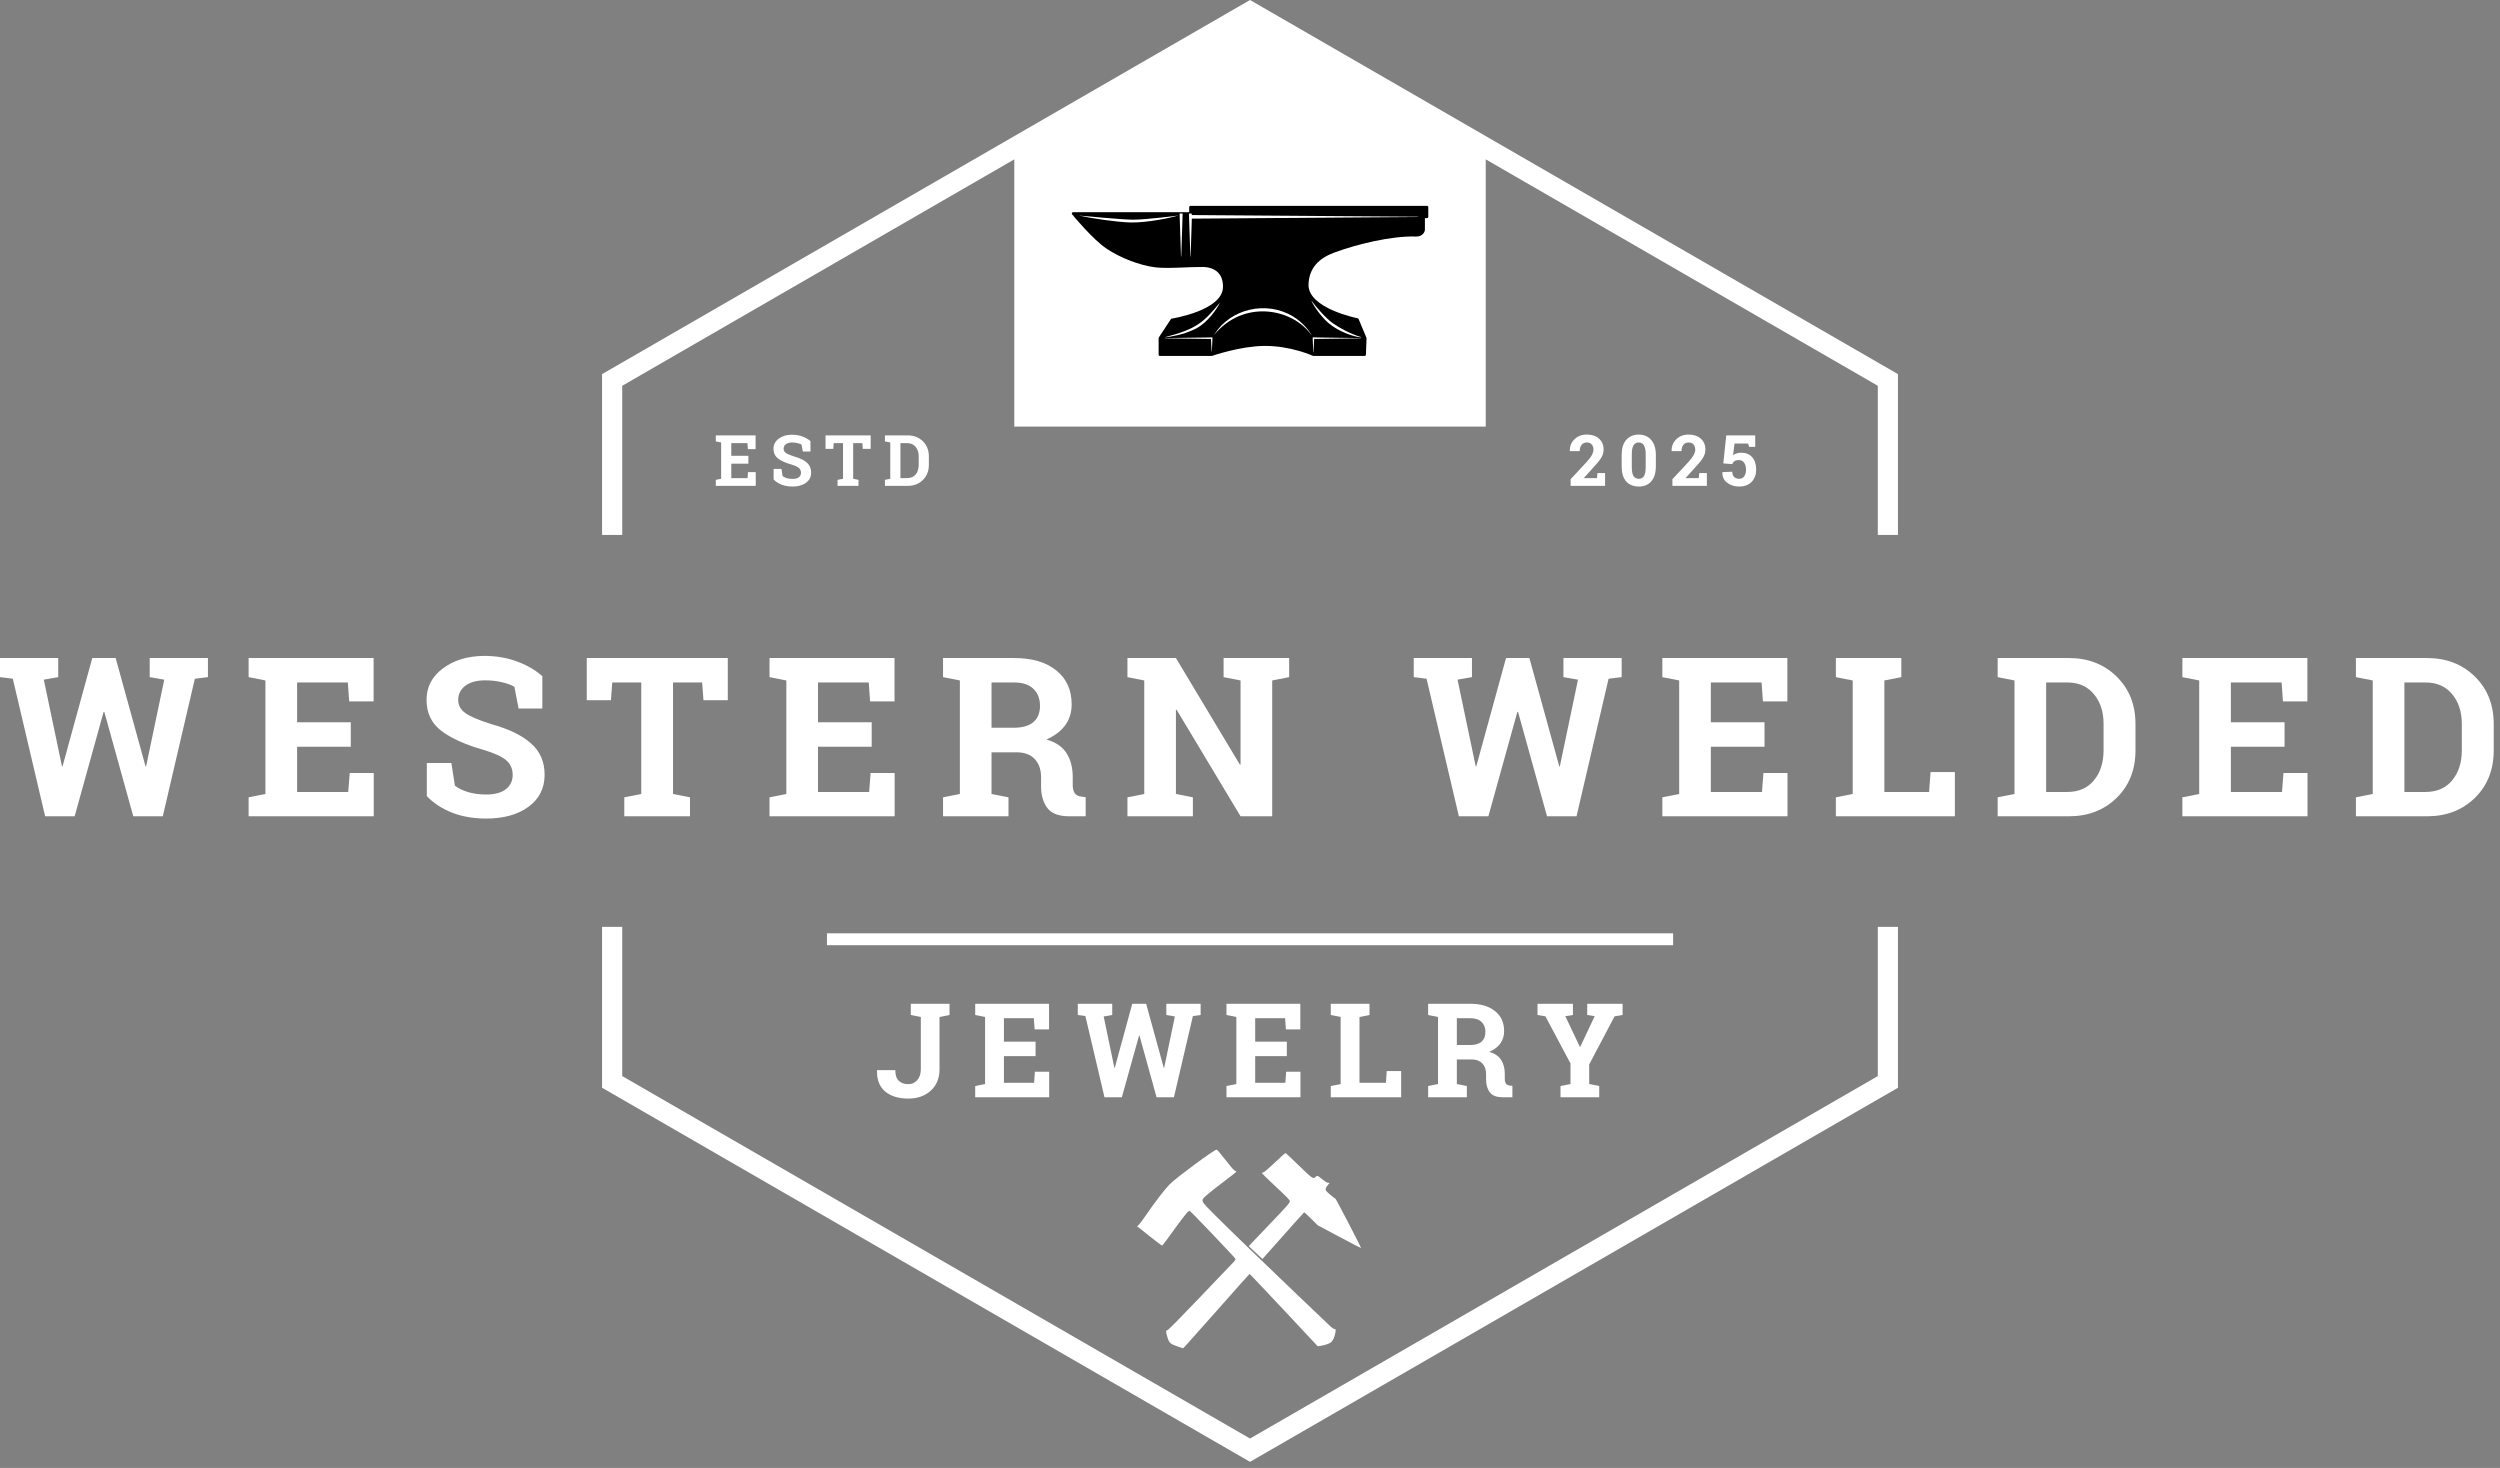 <?xml version="1.0" encoding="UTF-8" standalone="no"?>
<!DOCTYPE svg PUBLIC "-//W3C//DTD SVG 1.1//EN" "http://www.w3.org/Graphics/SVG/1.1/DTD/svg11.dtd">
<svg width="100%" height="100%" viewBox="0 0 390 229" version="1.1" xmlns="http://www.w3.org/2000/svg" xmlns:xlink="http://www.w3.org/1999/xlink" xml:space="preserve" xmlns:serif="http://www.serif.com/" style="fill-rule:evenodd;clip-rule:evenodd;stroke-linejoin:round;stroke-miterlimit:2;">
    <rect x="0" y="0" width="390" height="229" fill="#808080" stroke="none"/>
    <g transform="matrix(1,0,0,1,45.005,-35.974)">
        <g transform="matrix(1,0,0,1,-100,-100)">
            <path d="M347.932,303.844L250,360.385L152.063,303.844L152.063,280.568L148.917,280.568L148.917,305.661L249.214,363.568L250,364.021L351.078,305.661L351.078,280.568L347.932,280.568L347.932,303.844" style="fill:white;fill-rule:nonzero;"/>
        </g>
        <g transform="matrix(1,0,0,1,-100,-100)">
            <path d="M250.781,136.427L250,135.974L148.917,194.339L148.917,219.422L152.063,219.422L152.063,196.156L213.224,160.833L213.224,202.526L286.771,202.526L286.771,160.833L347.932,196.156L347.932,219.422L351.078,219.422L351.078,194.339L250.781,136.427" style="fill:white;fill-rule:nonzero;"/>
        </g>
        <g transform="matrix(1,0,0,1,-100,-100)">
            <path d="M316,283.427L184,283.427L184,281.573L316,281.573L316,283.427" style="fill:white;fill-rule:nonzero;"/>
        </g>
        <g transform="matrix(1,0,0,1,-100,-100)">
            <path d="M277.604,168.089L240.714,168.089C240.599,168.089 240.51,168.177 240.51,168.286L240.51,169.078L222.396,169.078C222.229,169.078 222.13,169.276 222.24,169.406C222.37,169.568 225.458,173.318 227.615,174.76C229.771,176.208 232.729,177.349 235.156,177.672C237.026,177.917 240.755,177.594 242.589,177.62C244.75,177.656 245.813,178.854 245.781,180.755C245.719,184.427 237.87,185.661 237.792,185.677C237.734,185.682 237.682,185.714 237.651,185.766C235.625,188.844 235.74,188.646 235.74,188.734L235.74,191.302C235.74,191.411 235.828,191.5 235.943,191.5C244.51,191.5 244.036,191.51 244.089,191.49C244.13,191.474 248.453,189.974 252.198,189.938C256.318,189.896 259.776,191.469 259.807,191.484C259.875,191.51 259.323,191.5 267.875,191.5C267.984,191.5 268.073,191.417 268.078,191.307C268.182,188.568 268.188,188.724 268.156,188.656L266.938,185.745C266.911,185.682 266.854,185.641 266.786,185.625C266.708,185.609 259,184.073 259.125,180.349C259.208,177.745 260.781,176.245 263.167,175.365C266.714,174.057 272.047,172.766 275.786,172.87C276.083,172.875 276.5,172.896 276.927,172.521C277.198,172.286 277.281,171.932 277.281,171.786L277.281,170L277.604,170C277.714,170 277.807,169.911 277.807,169.802L277.807,168.286C277.807,168.177 277.714,168.089 277.604,168.089" style="fill-rule:nonzero;"/>
        </g>
        <g transform="matrix(1,0,0,1,-100,-100)">
            <path d="M238.818,169.599C237.604,169.948 234.125,170.714 231.417,170.682C229.073,170.62 225.427,170.057 223.276,169.599C223.276,169.599 230.188,170.25 231.781,170.245C233.906,170.234 238.818,169.599 238.818,169.599" style="fill:white;fill-rule:nonzero;"/>
        </g>
        <g transform="matrix(1,0,0,1,-100,-100)">
            <path d="M236.641,188.599C241.661,187.297 242.719,186.307 245.313,183.167C245.313,183.161 245.318,183.167 245.313,183.167C244.87,184.125 243.474,186.156 241.76,187.125C241.172,187.453 240.573,187.693 239.943,187.906C238.141,188.5 236.641,188.604 236.641,188.604L236.641,188.599" style="fill:white;fill-rule:nonzero;"/>
        </g>
        <g transform="matrix(1,0,0,1,-100,-100)">
            <path d="M267.344,188.615C266.089,188.516 263.766,187.635 262.385,186.49C260.594,185.031 259.313,182.536 259.63,182.953C260.422,183.99 261.823,185.625 262.896,186.38C264.031,187.193 265.672,188.052 267.349,188.573C267.375,188.583 267.37,188.62 267.344,188.615" style="fill:white;fill-rule:nonzero;"/>
        </g>
        <g transform="matrix(1,0,0,1,-100,-100)">
            <path d="M244.474,188.083C246.984,184.151 252.536,182.813 256.708,185.339C258.271,186.292 259.302,187.656 259.615,188.318C259.62,188.318 259.615,188.318 259.615,188.318C256.859,184.266 249.578,182.667 244.875,187.677C244.724,187.839 244.5,188.083 244.37,188.26C244.354,188.271 244.458,188.104 244.474,188.083" style="fill:white;fill-rule:nonzero;"/>
        </g>
        <g transform="matrix(1,0,0,1,-100,-100)">
            <path d="M240.714,169.521L276.219,169.781L276.219,169.823L240.714,170.083L240.714,169.521" style="fill:white;fill-rule:nonzero;"/>
        </g>
        <g transform="matrix(1,0,0,1,-100,-100)">
            <path d="M240.901,169.281C240.964,170 240.87,170.844 240.734,175.979L240.693,175.979C240.62,173.349 240.552,171.365 240.469,169.281L240.901,169.281" style="fill:white;fill-rule:nonzero;"/>
        </g>
        <g transform="matrix(1,0,0,1,-100,-100)">
            <path d="M239.49,169.281L239.271,175.979L239.229,175.979L239.01,169.281L239.49,169.281" style="fill:white;fill-rule:nonzero;"/>
        </g>
        <g transform="matrix(1,0,0,1,-100,-100)">
            <path d="M259.87,190.922C259.76,188.531 259.776,188.786 259.766,188.609C259.964,188.615 267.047,188.714 267.25,188.714L267.25,188.755L259.891,188.854L260.01,188.734L259.911,190.922L259.87,190.922" style="fill:white;fill-rule:nonzero;"/>
        </g>
        <g transform="matrix(1,0,0,1,-100,-100)">
            <path d="M236.755,188.714C236.953,188.714 243.953,188.615 244.146,188.609C244.141,188.818 244.052,190.557 244.042,190.797L244,190.797L243.901,188.734L244.021,188.854L236.755,188.755L236.755,188.714" style="fill:white;fill-rule:nonzero;"/>
        </g>
        <g transform="matrix(1,0,0,1,-100,-100)">
            <path d="M238.839,346.073C237.531,345.625 237.385,345.495 237.104,344.552C236.844,343.661 236.844,343.542 237.104,343.484C237.255,343.453 238.818,341.88 241.859,338.688C244.349,336.073 246.708,333.609 247.099,333.208C247.63,332.667 247.786,332.453 247.729,332.354C247.568,332.068 240.771,324.938 240.599,324.875C240.531,324.849 240.354,324.958 240.203,325.115C239.859,325.479 238.172,327.729 237.151,329.177C236.724,329.792 236.323,330.286 236.26,330.281C236.203,330.276 235.307,329.594 234.271,328.771L232.385,327.271L232.635,327.047C232.776,326.927 233.286,326.245 233.771,325.536C235.182,323.474 236.729,321.464 237.5,320.688C238.547,319.646 244.411,315.318 244.781,315.318C244.875,315.318 245.406,315.932 246.161,316.911C247,318 247.464,318.536 247.641,318.599C247.776,318.651 247.88,318.729 247.859,318.776C247.844,318.823 246.932,319.536 245.828,320.365C244.729,321.193 243.536,322.135 243.182,322.464C242.26,323.318 242.219,323.219 244.422,325.427C246.635,327.646 252.151,332.984 257.625,338.203L262.349,342.703C262.75,343.094 263.052,343.307 263.182,343.307C263.38,343.307 263.385,343.328 263.328,343.771C263.229,344.51 262.922,345.182 262.568,345.417C262.24,345.635 261.604,345.839 260.958,345.932L260.552,345.984L255.266,340.333C252.359,337.224 249.953,334.693 249.922,334.708C249.885,334.719 247.688,337.193 245.031,340.198C242.375,343.203 240.052,345.807 239.875,345.99L239.552,346.313L238.839,346.073ZM250.865,331.375L249.802,330.37L253.005,327.01C255.714,324.177 256.214,323.615 256.214,323.396C256.214,323.177 255.911,322.859 254.005,321.083C252.786,319.953 251.818,318.995 251.844,318.953C251.87,318.906 251.974,318.87 252.073,318.87C252.188,318.87 252.854,318.302 253.844,317.359C254.714,316.531 255.474,315.849 255.526,315.849C255.578,315.849 256.526,316.729 257.63,317.807C259.729,319.844 259.875,319.948 260.203,319.583C260.292,319.484 260.427,319.406 260.505,319.406C260.583,319.406 260.927,319.646 261.271,319.938C261.667,320.271 261.99,320.474 262.156,320.49L262.422,320.516L262.125,320.854C261.958,321.036 261.813,321.307 261.797,321.448C261.771,321.677 261.849,321.781 262.49,322.333C262.885,322.677 263.255,322.958 263.313,322.958C263.401,322.964 267.37,330.604 267.318,330.677C267.307,330.693 265.781,329.896 263.927,328.911L260.563,327.12L259.536,326.104C258.974,325.547 258.484,325.094 258.453,325.094C258.422,325.094 256.948,326.729 255.177,328.734C253.401,330.74 251.948,332.375 251.938,332.375C251.932,332.375 251.448,331.927 250.865,331.375Z" style="fill:white;fill-rule:nonzero;"/>
        </g>
        <g transform="matrix(1,0,0,1,-100,-100)">
            <g transform="matrix(1,0,0,1,54.495,263.314)">
                <g>
                    <path d="M32.938,-21.708L30.896,-21.458L25.896,0L21.292,0L16.771,-16.292L16.667,-16.292L12.146,0L7.542,0L2.5,-21.458L0.5,-21.708L0.5,-24.687L9.583,-24.687L9.583,-21.708L7.333,-21.312L10.167,-7.792L10.25,-7.771L14.896,-24.687L18.542,-24.687L23.208,-7.771L23.292,-7.792L26.125,-21.312L23.854,-21.708L23.854,-24.687L32.938,-24.687L32.938,-21.708Z" style="fill:white;fill-rule:nonzero;"/>
                </g>
            </g>
        </g>
        <g transform="matrix(1,0,0,1,-100,-100)">
            <g transform="matrix(1,0,0,1,92.821,263.314)">
                <g>
                    <path d="M16.896,-10.854L8.521,-10.854L8.521,-3.792L16.5,-3.792L16.729,-6.75L20.479,-6.75L20.479,0L0.958,0L0.958,-2.958L3.583,-3.479L3.583,-21.187L0.958,-21.708L0.958,-24.687L20.458,-24.687L20.458,-17.917L16.646,-17.917L16.438,-20.875L8.521,-20.875L8.521,-14.667L16.896,-14.667L16.896,-10.854Z" style="fill:white;fill-rule:nonzero;"/>
                </g>
            </g>
        </g>
        <g transform="matrix(1,0,0,1,-100,-100)">
            <g transform="matrix(1,0,0,1,119.891,263.314)">
                <g>
                    <path d="M19.708,-16.812L16,-16.812L15.354,-20.187C14.922,-20.464 14.292,-20.698 13.458,-20.896C12.635,-21.104 11.76,-21.208 10.833,-21.208C9.469,-21.208 8.422,-20.922 7.688,-20.354C6.948,-19.781 6.583,-19.047 6.583,-18.146C6.583,-17.312 6.964,-16.625 7.729,-16.083C8.505,-15.542 9.844,-14.969 11.75,-14.375C14.469,-13.625 16.531,-12.625 17.938,-11.375C19.354,-10.135 20.063,-8.505 20.063,-6.479C20.063,-4.365 19.219,-2.698 17.542,-1.479C15.875,-0.255 13.672,0.354 10.938,0.354C8.979,0.354 7.208,0.047 5.625,-0.562C4.052,-1.187 2.74,-2.047 1.688,-3.146L1.688,-8.312L5.521,-8.312L6.063,-4.792C6.547,-4.385 7.214,-4.052 8.063,-3.792C8.922,-3.526 9.88,-3.396 10.938,-3.396C12.297,-3.396 13.323,-3.672 14.021,-4.229C14.729,-4.781 15.083,-5.521 15.083,-6.437C15.083,-7.396 14.75,-8.156 14.083,-8.729C13.417,-9.312 12.234,-9.854 10.542,-10.354C7.609,-11.198 5.396,-12.208 3.896,-13.375C2.396,-14.542 1.646,-16.135 1.646,-18.167C1.646,-20.167 2.49,-21.797 4.188,-23.062C5.88,-24.339 8.01,-24.99 10.583,-25.021C12.484,-25.021 14.214,-24.729 15.771,-24.146C17.323,-23.573 18.635,-22.812 19.708,-21.854L19.708,-16.812Z" style="fill:white;fill-rule:nonzero;"/>
                </g>
            </g>
        </g>
        <g transform="matrix(1,0,0,1,-100,-100)">
            <g transform="matrix(1,0,0,1,145.842,263.314)">
                <g>
                    <path d="M22.688,-24.687L22.688,-18.104L18.896,-18.104L18.688,-20.875L14.146,-20.875L14.146,-3.479L16.792,-2.958L16.792,0L6.542,0L6.542,-2.958L9.188,-3.479L9.188,-20.875L4.667,-20.875L4.458,-18.104L0.688,-18.104L0.688,-24.687L22.688,-24.687Z" style="fill:white;fill-rule:nonzero;"/>
                </g>
            </g>
        </g>
        <g transform="matrix(1,0,0,1,-100,-100)">
            <g transform="matrix(1,0,0,1,174.082,263.314)">
                <g>
                    <path d="M16.896,-10.854L8.521,-10.854L8.521,-3.792L16.5,-3.792L16.729,-6.75L20.479,-6.75L20.479,0L0.958,0L0.958,-2.958L3.583,-3.479L3.583,-21.187L0.958,-21.708L0.958,-24.687L20.458,-24.687L20.458,-17.917L16.646,-17.917L16.438,-20.875L8.521,-20.875L8.521,-14.667L16.896,-14.667L16.896,-10.854Z" style="fill:white;fill-rule:nonzero;"/>
                </g>
            </g>
        </g>
        <g transform="matrix(1,0,0,1,-100,-100)">
            <g transform="matrix(1,0,0,1,201.152,263.314)">
                <g>
                    <path d="M12.042,-24.687C14.844,-24.687 17.042,-24.042 18.625,-22.75C20.219,-21.469 21.021,-19.708 21.021,-17.458C21.021,-16.208 20.688,-15.125 20.021,-14.208C19.354,-13.292 18.375,-12.547 17.083,-11.979C18.542,-11.562 19.589,-10.844 20.229,-9.833C20.865,-8.833 21.188,-7.594 21.188,-6.125L21.188,-4.875C21.188,-4.333 21.292,-3.906 21.5,-3.604C21.719,-3.297 22.083,-3.115 22.583,-3.062L23.208,-2.979L23.208,0L20.646,0C19.021,0 17.88,-0.427 17.229,-1.292C16.573,-2.167 16.25,-3.297 16.25,-4.687L16.25,-6.083C16.25,-7.276 15.927,-8.214 15.292,-8.896C14.651,-9.589 13.75,-9.948 12.583,-9.979L8.521,-9.979L8.521,-3.479L11.167,-2.958L11.167,0L0.958,0L0.958,-2.958L3.583,-3.479L3.583,-21.187L0.958,-21.708L0.958,-24.687L12.042,-24.687ZM8.521,-13.812L11.958,-13.812C13.333,-13.812 14.359,-14.104 15.042,-14.687C15.734,-15.271 16.083,-16.115 16.083,-17.229C16.083,-18.339 15.74,-19.219 15.063,-19.875C14.38,-20.542 13.375,-20.875 12.042,-20.875L8.521,-20.875L8.521,-13.812Z" style="fill:white;fill-rule:nonzero;"/>
                </g>
            </g>
        </g>
        <g transform="matrix(1,0,0,1,-100,-100)">
            <g transform="matrix(1,0,0,1,229.917,263.314)">
                <g>
                    <path d="M26.188,-24.687L26.188,-21.708L23.542,-21.187L23.542,0L18.604,0L8.625,-16.625L8.521,-16.604L8.521,-3.479L11.167,-2.958L11.167,0L0.958,0L0.958,-2.958L3.583,-3.479L3.583,-21.187L0.958,-21.708L0.958,-24.687L8.521,-24.687L18.5,-8.062L18.604,-8.083L18.604,-21.187L15.958,-21.708L15.958,-24.687L26.188,-24.687Z" style="fill:white;fill-rule:nonzero;"/>
                </g>
            </g>
        </g>
        <g transform="matrix(1,0,0,1,-100,-100)">
            <g transform="matrix(1,0,0,1,275.038,263.314)">
                <g>
                    <path d="M32.938,-21.708L30.896,-21.458L25.896,0L21.292,0L16.771,-16.292L16.667,-16.292L12.146,0L7.542,0L2.5,-21.458L0.5,-21.708L0.5,-24.687L9.583,-24.687L9.583,-21.708L7.333,-21.312L10.167,-7.792L10.25,-7.771L14.896,-24.687L18.542,-24.687L23.208,-7.771L23.292,-7.792L26.125,-21.312L23.854,-21.708L23.854,-24.687L32.938,-24.687L32.938,-21.708Z" style="fill:white;fill-rule:nonzero;"/>
                </g>
            </g>
        </g>
        <g transform="matrix(1,0,0,1,-100,-100)">
            <g transform="matrix(1,0,0,1,313.364,263.314)">
                <g>
                    <path d="M16.896,-10.854L8.521,-10.854L8.521,-3.792L16.5,-3.792L16.729,-6.75L20.479,-6.75L20.479,0L0.958,0L0.958,-2.958L3.583,-3.479L3.583,-21.187L0.958,-21.708L0.958,-24.687L20.458,-24.687L20.458,-17.917L16.646,-17.917L16.438,-20.875L8.521,-20.875L8.521,-14.667L16.896,-14.667L16.896,-10.854Z" style="fill:white;fill-rule:nonzero;"/>
                </g>
            </g>
        </g>
        <g transform="matrix(1,0,0,1,-100,-100)">
            <g transform="matrix(1,0,0,1,340.434,263.314)">
                <g>
                    <path d="M0.958,0L0.958,-2.958L3.583,-3.479L3.583,-21.187L0.958,-21.708L0.958,-24.687L11.167,-24.687L11.167,-21.708L8.521,-21.187L8.521,-3.792L15.5,-3.792L15.729,-6.896L19.521,-6.896L19.521,0L0.958,0Z" style="fill:white;fill-rule:nonzero;"/>
                </g>
            </g>
        </g>
        <g transform="matrix(1,0,0,1,-100,-100)">
            <g transform="matrix(1,0,0,1,365.673,263.314)">
                <g>
                    <path d="M12.063,-24.687C15.073,-24.687 17.563,-23.719 19.521,-21.792C21.479,-19.875 22.458,-17.401 22.458,-14.375L22.458,-10.292C22.458,-7.26 21.479,-4.792 19.521,-2.875C17.563,-0.958 15.073,0 12.063,0L0.958,0L0.958,-2.958L3.583,-3.479L3.583,-21.187L0.958,-21.708L0.958,-24.687L12.063,-24.687ZM8.521,-20.875L8.521,-3.792L11.813,-3.792C13.573,-3.792 14.958,-4.385 15.958,-5.583C16.969,-6.792 17.479,-8.359 17.479,-10.292L17.479,-14.417C17.479,-16.318 16.969,-17.865 15.958,-19.062C14.958,-20.271 13.573,-20.875 11.813,-20.875L8.521,-20.875Z" style="fill:white;fill-rule:nonzero;"/>
                </g>
            </g>
        </g>
        <g transform="matrix(1,0,0,1,-100,-100)">
            <g transform="matrix(1,0,0,1,394.489,263.314)">
                <g>
                    <path d="M16.896,-10.854L8.521,-10.854L8.521,-3.792L16.5,-3.792L16.729,-6.75L20.479,-6.75L20.479,0L0.958,0L0.958,-2.958L3.583,-3.479L3.583,-21.187L0.958,-21.708L0.958,-24.687L20.458,-24.687L20.458,-17.917L16.646,-17.917L16.438,-20.875L8.521,-20.875L8.521,-14.667L16.896,-14.667L16.896,-10.854Z" style="fill:white;fill-rule:nonzero;"/>
                </g>
            </g>
        </g>
        <g transform="matrix(1,0,0,1,-100,-100)">
            <g transform="matrix(1,0,0,1,421.559,263.314)">
                <g>
                    <path d="M12.063,-24.687C15.073,-24.687 17.563,-23.719 19.521,-21.792C21.479,-19.875 22.458,-17.401 22.458,-14.375L22.458,-10.292C22.458,-7.26 21.479,-4.792 19.521,-2.875C17.563,-0.958 15.073,0 12.063,0L0.958,0L0.958,-2.958L3.583,-3.479L3.583,-21.187L0.958,-21.708L0.958,-24.687L12.063,-24.687ZM8.521,-20.875L8.521,-3.792L11.813,-3.792C13.573,-3.792 14.958,-4.385 15.958,-5.583C16.969,-6.792 17.479,-8.359 17.479,-10.292L17.479,-14.417C17.479,-16.318 16.969,-17.865 15.958,-19.062C14.958,-20.271 13.573,-20.875 11.813,-20.875L8.521,-20.875Z" style="fill:white;fill-rule:nonzero;"/>
                </g>
            </g>
        </g>
        <g transform="matrix(1,0,0,1,-100,-100)">
            <g transform="matrix(1,0,0,1,191.456,307.145)">
                <g>
                    <path d="M11.667,-14.583L11.667,-12.833L10.104,-12.521L10.104,-4.375C10.104,-2.969 9.646,-1.854 8.729,-1.021C7.813,-0.198 6.651,0.208 5.25,0.208C3.719,0.208 2.51,-0.156 1.625,-0.896C0.734,-1.646 0.313,-2.74 0.354,-4.187L0.375,-4.229L3.208,-4.229C3.208,-3.464 3.385,-2.906 3.75,-2.562C4.125,-2.214 4.625,-2.042 5.25,-2.042C5.792,-2.042 6.25,-2.25 6.625,-2.667C7,-3.083 7.188,-3.651 7.188,-4.375L7.188,-12.521L5.625,-12.833L5.625,-14.583L11.667,-14.583Z" style="fill:white;fill-rule:nonzero;"/>
                </g>
            </g>
        </g>
        <g transform="matrix(1,0,0,1,-100,-100)">
            <g transform="matrix(1,0,0,1,206.565,307.145)">
                <g>
                    <path d="M9.979,-6.417L5.042,-6.417L5.042,-2.25L9.75,-2.25L9.875,-3.979L12.104,-3.979L12.104,0L0.563,0L0.563,-1.75L2.104,-2.062L2.104,-12.521L0.563,-12.833L0.563,-14.583L12.083,-14.583L12.083,-10.583L9.833,-10.583L9.708,-12.333L5.042,-12.333L5.042,-8.667L9.979,-8.667L9.979,-6.417Z" style="fill:white;fill-rule:nonzero;"/>
                </g>
            </g>
        </g>
        <g transform="matrix(1,0,0,1,-100,-100)">
            <g transform="matrix(1,0,0,1,222.836,307.145)">
                <g>
                    <path d="M19.458,-12.833L18.25,-12.667L15.292,0L12.583,0L9.917,-9.625L9.854,-9.625L7.167,0L4.458,0L1.479,-12.667L0.292,-12.833L0.292,-14.583L5.667,-14.583L5.667,-12.833L4.333,-12.604L6,-4.604L6.063,-4.583L8.792,-14.583L10.958,-14.583L13.708,-4.583L13.771,-4.604L15.438,-12.604L14.104,-12.833L14.104,-14.583L19.458,-14.583L19.458,-12.833Z" style="fill:white;fill-rule:nonzero;"/>
                </g>
            </g>
        </g>
        <g transform="matrix(1,0,0,1,-100,-100)">
            <g transform="matrix(1,0,0,1,245.762,307.145)">
                <g>
                    <path d="M9.979,-6.417L5.042,-6.417L5.042,-2.25L9.75,-2.25L9.875,-3.979L12.104,-3.979L12.104,0L0.563,0L0.563,-1.75L2.104,-2.062L2.104,-12.521L0.563,-12.833L0.563,-14.583L12.083,-14.583L12.083,-10.583L9.833,-10.583L9.708,-12.333L5.042,-12.333L5.042,-8.667L9.979,-8.667L9.979,-6.417Z" style="fill:white;fill-rule:nonzero;"/>
                </g>
            </g>
        </g>
        <g transform="matrix(1,0,0,1,-100,-100)">
            <g transform="matrix(1,0,0,1,262.033,307.145)">
                <g>
                    <path d="M0.563,0L0.563,-1.75L2.104,-2.062L2.104,-12.521L0.563,-12.833L0.563,-14.583L6.604,-14.583L6.604,-12.833L5.042,-12.521L5.042,-2.25L9.167,-2.25L9.292,-4.083L11.542,-4.083L11.542,0L0.563,0Z" style="fill:white;fill-rule:nonzero;"/>
                </g>
            </g>
        </g>
        <g transform="matrix(1,0,0,1,-100,-100)">
            <g transform="matrix(1,0,0,1,277.221,307.145)">
                <g>
                    <path d="M7.104,-14.583C8.771,-14.583 10.068,-14.198 11,-13.437C11.943,-12.687 12.417,-11.646 12.417,-10.312C12.417,-9.573 12.219,-8.937 11.833,-8.396C11.443,-7.854 10.865,-7.417 10.104,-7.083C10.964,-6.833 11.583,-6.406 11.958,-5.812C12.333,-5.229 12.521,-4.5 12.521,-3.625L12.521,-2.875C12.521,-2.552 12.583,-2.302 12.708,-2.125C12.833,-1.943 13.047,-1.839 13.354,-1.812L13.708,-1.771L13.708,0L12.188,0C11.24,0 10.573,-0.255 10.188,-0.771C9.797,-1.281 9.604,-1.948 9.604,-2.771L9.604,-3.604C9.604,-4.312 9.406,-4.865 9.021,-5.271C8.646,-5.672 8.115,-5.88 7.438,-5.896L5.042,-5.896L5.042,-2.062L6.604,-1.75L6.604,0L0.563,0L0.563,-1.75L2.104,-2.062L2.104,-12.521L0.563,-12.833L0.563,-14.583L7.104,-14.583ZM5.042,-8.146L7.063,-8.146C7.88,-8.146 8.49,-8.318 8.896,-8.667C9.297,-9.026 9.5,-9.531 9.5,-10.187C9.5,-10.839 9.297,-11.359 8.896,-11.75C8.49,-12.135 7.896,-12.333 7.104,-12.333L5.042,-12.333L5.042,-8.146Z" style="fill:white;fill-rule:nonzero;"/>
                </g>
            </g>
        </g>
        <g transform="matrix(1,0,0,1,-100,-100)">
            <g transform="matrix(1,0,0,1,294.494,307.145)">
                <g>
                    <path d="M5.875,-12.833L4.688,-12.646L6.958,-7.875L7.021,-7.875L9.271,-12.646L8.104,-12.833L8.104,-14.583L13.625,-14.583L13.625,-12.833L12.375,-12.625L8.417,-5.125L8.417,-2.062L9.979,-1.75L9.979,0L3.938,0L3.938,-1.75L5.5,-2.062L5.5,-5.271L1.583,-12.625L0.354,-12.833L0.354,-14.583L5.875,-14.583L5.875,-12.833Z" style="fill:white;fill-rule:nonzero;"/>
                </g>
            </g>
        </g>
        <g transform="matrix(1,0,0,1,-100,-100)">
            <g transform="matrix(1,0,0,1,166.347,211.769)">
                <g>
                    <path d="M5.396,-3.458L2.729,-3.458L2.729,-1.208L5.271,-1.208L5.333,-2.146L6.542,-2.146L6.542,0L0.313,0L0.313,-0.937L1.146,-1.104L1.146,-6.771L0.313,-6.937L0.313,-7.875L6.521,-7.875L6.521,-5.729L5.313,-5.729L5.25,-6.667L2.729,-6.667L2.729,-4.687L5.396,-4.687L5.396,-3.458Z" style="fill:white;fill-rule:nonzero;"/>
                </g>
            </g>
        </g>
        <g transform="matrix(1,0,0,1,-100,-100)">
            <g transform="matrix(1,0,0,1,175.137,211.769)">
                <g>
                    <path d="M6.292,-5.354L5.104,-5.354L4.896,-6.437C4.755,-6.531 4.552,-6.609 4.292,-6.667C4.026,-6.734 3.75,-6.771 3.458,-6.771C3.026,-6.771 2.693,-6.677 2.458,-6.5C2.219,-6.318 2.104,-6.083 2.104,-5.792C2.104,-5.526 2.219,-5.302 2.458,-5.125C2.708,-4.958 3.135,-4.776 3.75,-4.583C4.625,-4.344 5.281,-4.026 5.729,-3.625C6.172,-3.234 6.396,-2.714 6.396,-2.062C6.396,-1.396 6.125,-0.865 5.583,-0.479C5.052,-0.089 4.359,0.104 3.5,0.104C2.875,0.104 2.302,0.005 1.792,-0.187C1.292,-0.38 0.875,-0.651 0.542,-1L0.542,-2.646L1.771,-2.646L1.938,-1.542C2.089,-1.401 2.297,-1.292 2.563,-1.208C2.839,-1.125 3.151,-1.083 3.5,-1.083C3.927,-1.083 4.255,-1.167 4.479,-1.333C4.698,-1.51 4.813,-1.755 4.813,-2.062C4.813,-2.365 4.698,-2.609 4.479,-2.792C4.271,-2.969 3.901,-3.146 3.375,-3.312C2.427,-3.573 1.714,-3.896 1.229,-4.271C0.755,-4.646 0.521,-5.151 0.521,-5.792C0.521,-6.427 0.792,-6.948 1.333,-7.354C1.875,-7.771 2.552,-7.979 3.375,-7.979C3.984,-7.979 4.531,-7.885 5.021,-7.708C5.521,-7.526 5.943,-7.281 6.292,-6.979L6.292,-5.354Z" style="fill:white;fill-rule:nonzero;"/>
                </g>
            </g>
        </g>
        <g transform="matrix(1,0,0,1,-100,-100)">
            <g transform="matrix(1,0,0,1,183.569,211.769)">
                <g>
                    <path d="M7.25,-7.875L7.25,-5.771L6.021,-5.771L5.958,-6.667L4.521,-6.667L4.521,-1.104L5.354,-0.937L5.354,0L2.083,0L2.083,-0.937L2.938,-1.104L2.938,-6.667L1.479,-6.667L1.417,-5.771L0.208,-5.771L0.208,-7.875L7.25,-7.875Z" style="fill:white;fill-rule:nonzero;"/>
                </g>
            </g>
        </g>
        <g transform="matrix(1,0,0,1,-100,-100)">
            <g transform="matrix(1,0,0,1,192.732,211.769)">
                <g>
                    <path d="M3.854,-7.875C4.813,-7.875 5.604,-7.568 6.229,-6.958C6.854,-6.344 7.167,-5.552 7.167,-4.583L7.167,-3.292C7.167,-2.318 6.854,-1.526 6.229,-0.917C5.604,-0.302 4.813,0 3.854,0L0.313,0L0.313,-0.937L1.146,-1.104L1.146,-6.771L0.313,-6.937L0.313,-7.875L3.854,-7.875ZM2.729,-6.667L2.729,-1.208L3.771,-1.208C4.339,-1.208 4.781,-1.396 5.104,-1.771C5.422,-2.156 5.583,-2.667 5.583,-3.292L5.583,-4.604C5.583,-5.214 5.422,-5.708 5.104,-6.083C4.781,-6.469 4.339,-6.667 3.771,-6.667L2.729,-6.667Z" style="fill:white;fill-rule:nonzero;"/>
                </g>
            </g>
        </g>
        <g transform="matrix(1,0,0,1,-100,-100)">
            <g transform="matrix(1,0,0,1,299.617,211.769)">
                <g>
                    <path d="M0.396,0L0.396,-1.042L2.938,-3.771C3.313,-4.187 3.573,-4.542 3.729,-4.833C3.88,-5.125 3.958,-5.396 3.958,-5.646C3.958,-5.979 3.865,-6.25 3.688,-6.458C3.505,-6.667 3.255,-6.771 2.938,-6.771C2.573,-6.771 2.297,-6.646 2.104,-6.396C1.906,-6.156 1.813,-5.833 1.813,-5.417L0.292,-5.417L0.271,-5.458C0.255,-6.167 0.49,-6.76 0.979,-7.25C1.464,-7.75 2.115,-8 2.938,-8C3.74,-8 4.375,-7.781 4.833,-7.354C5.302,-6.937 5.542,-6.375 5.542,-5.667C5.542,-5.193 5.406,-4.755 5.146,-4.354C4.896,-3.948 4.464,-3.422 3.854,-2.771L2.458,-1.229L2.458,-1.208L4.5,-1.208L4.583,-2L5.771,-2L5.771,0L0.396,0Z" style="fill:white;fill-rule:nonzero;"/>
                </g>
            </g>
        </g>
        <g transform="matrix(1,0,0,1,-100,-100)">
            <g transform="matrix(1,0,0,1,307.453,211.769)">
                <g>
                    <path d="M5.854,-3.062C5.854,-2.021 5.609,-1.229 5.125,-0.687C4.651,-0.156 4.01,0.104 3.208,0.104C2.375,0.104 1.714,-0.156 1.229,-0.687C0.755,-1.229 0.521,-2.021 0.521,-3.062L0.521,-4.812C0.521,-5.839 0.755,-6.625 1.229,-7.167C1.714,-7.719 2.365,-8 3.188,-8C4.005,-8 4.651,-7.719 5.125,-7.167C5.609,-6.625 5.854,-5.839 5.854,-4.812L5.854,-3.062ZM4.271,-4.958C4.271,-5.583 4.172,-6.042 3.979,-6.333C3.797,-6.625 3.531,-6.771 3.188,-6.771C2.823,-6.771 2.552,-6.625 2.375,-6.333C2.193,-6.052 2.104,-5.594 2.104,-4.958L2.104,-2.917C2.104,-2.276 2.193,-1.812 2.375,-1.521C2.568,-1.24 2.844,-1.104 3.208,-1.104C3.552,-1.104 3.818,-1.24 4,-1.521C4.177,-1.812 4.271,-2.276 4.271,-2.917L4.271,-4.958Z" style="fill:white;fill-rule:nonzero;"/>
                </g>
            </g>
        </g>
        <g transform="matrix(1,0,0,1,-100,-100)">
            <g transform="matrix(1,0,0,1,315.496,211.769)">
                <g>
                    <path d="M0.396,0L0.396,-1.042L2.938,-3.771C3.313,-4.187 3.573,-4.542 3.729,-4.833C3.88,-5.125 3.958,-5.396 3.958,-5.646C3.958,-5.979 3.865,-6.25 3.688,-6.458C3.505,-6.667 3.255,-6.771 2.938,-6.771C2.573,-6.771 2.297,-6.646 2.104,-6.396C1.906,-6.156 1.813,-5.833 1.813,-5.417L0.292,-5.417L0.271,-5.458C0.255,-6.167 0.49,-6.76 0.979,-7.25C1.464,-7.75 2.115,-8 2.938,-8C3.74,-8 4.375,-7.781 4.833,-7.354C5.302,-6.937 5.542,-6.375 5.542,-5.667C5.542,-5.193 5.406,-4.755 5.146,-4.354C4.896,-3.948 4.464,-3.422 3.854,-2.771L2.458,-1.229L2.458,-1.208L4.5,-1.208L4.583,-2L5.771,-2L5.771,0L0.396,0Z" style="fill:white;fill-rule:nonzero;"/>
                </g>
            </g>
        </g>
        <g transform="matrix(1,0,0,1,-100,-100)">
            <g transform="matrix(1,0,0,1,323.332,211.769)">
                <g>
                    <path d="M4.521,-6.083L4.375,-6.604L2.25,-6.604L2.021,-4.792C2.172,-4.901 2.354,-4.99 2.563,-5.062C2.771,-5.13 3,-5.167 3.25,-5.167C4,-5.177 4.583,-4.948 5,-4.479C5.417,-4.021 5.625,-3.365 5.625,-2.521C5.625,-1.771 5.396,-1.146 4.938,-0.646C4.479,-0.146 3.818,0.104 2.958,0.104C2.234,0.104 1.615,-0.089 1.104,-0.479C0.589,-0.865 0.339,-1.406 0.354,-2.104L0.375,-2.146L1.896,-2.208C1.896,-1.859 1.99,-1.589 2.188,-1.396C2.38,-1.198 2.635,-1.104 2.958,-1.104C3.333,-1.104 3.604,-1.234 3.771,-1.5C3.948,-1.76 4.042,-2.104 4.042,-2.521C4.042,-2.979 3.943,-3.339 3.75,-3.604C3.568,-3.88 3.297,-4.021 2.938,-4.021C2.63,-4.021 2.396,-3.964 2.229,-3.854C2.073,-3.74 1.964,-3.589 1.896,-3.396L0.5,-3.5L0.958,-7.875L5.479,-7.875L5.479,-6.083L4.521,-6.083Z" style="fill:white;fill-rule:nonzero;"/>
                </g>
            </g>
        </g>
    </g>
</svg>
